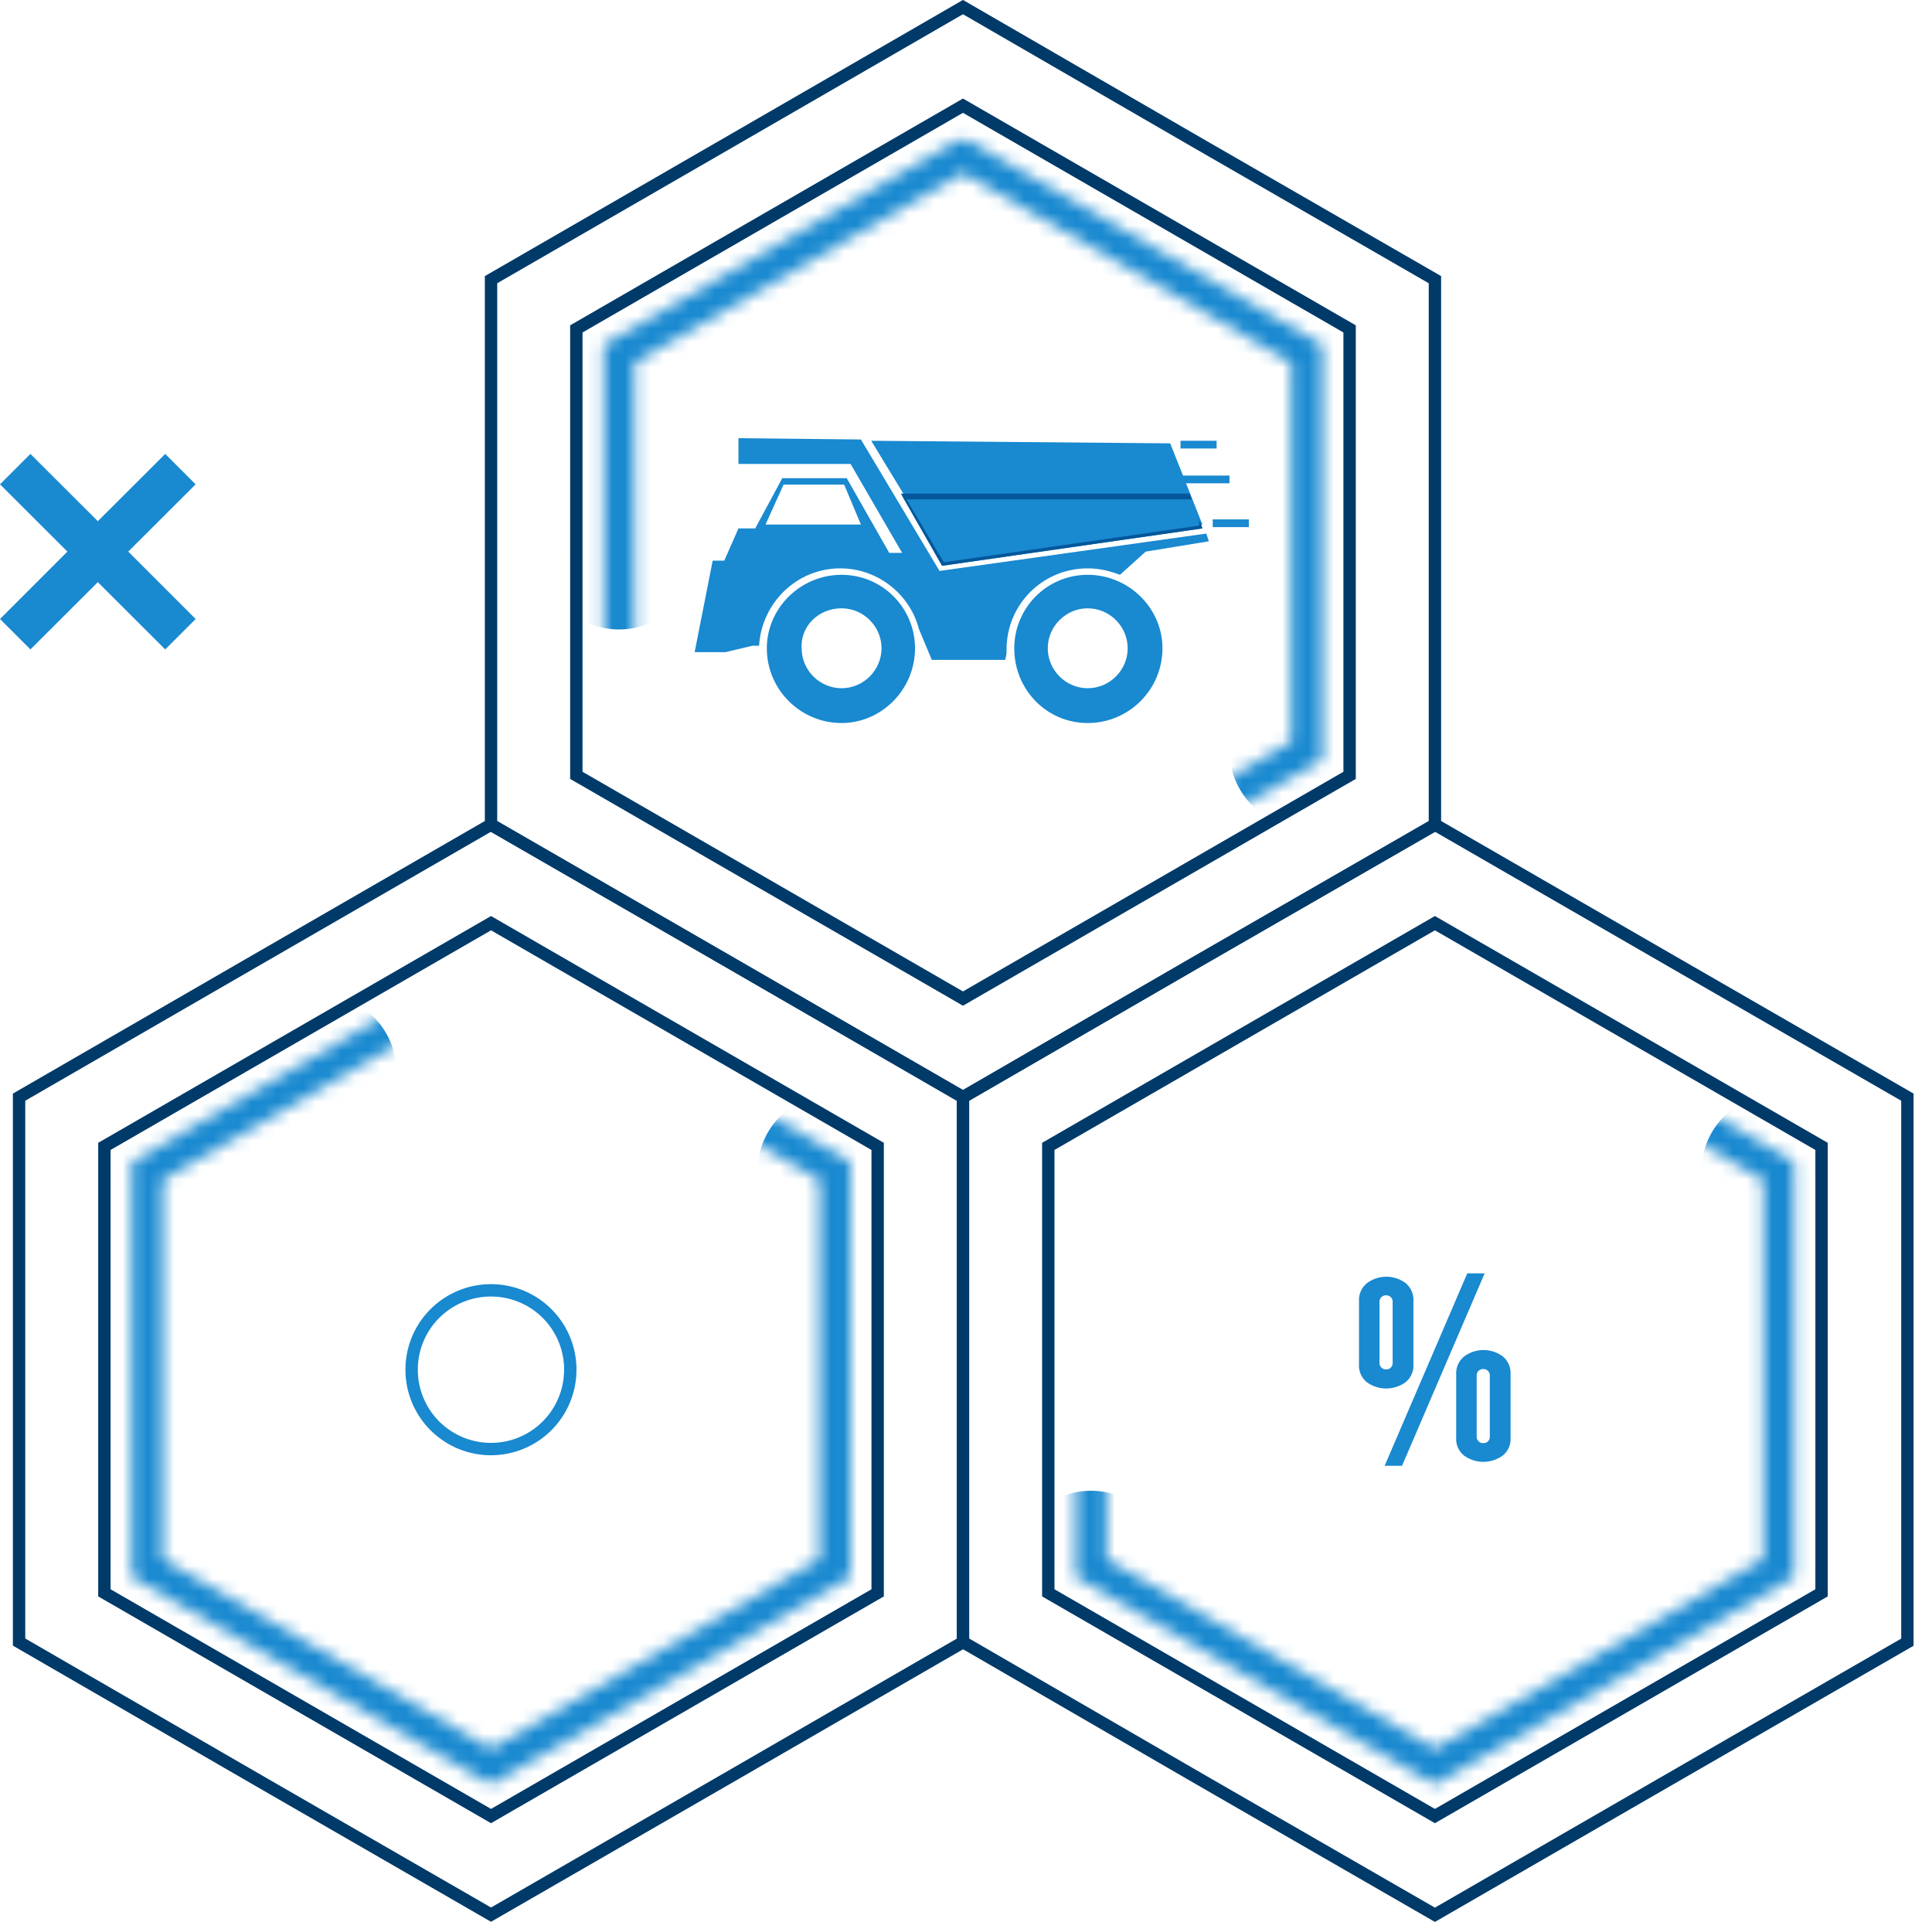 <svg xmlns="http://www.w3.org/2000/svg" viewBox="0 0 149.91 149.11" id="icon-2">
    <defs>
        <style>
            #icon-2{background-color:#03579a}#icon-2 .all{backface-visibility:hidden;transition:all .6s}#icon-2 .fill{backface-visibility:hidden;transition:fill .6s}#icon-2 .stroke{backface-visibility:hidden;transition:stroke .6s}#icon-2 .a,#icon-2 .b,#icon-2 .e{fill:none;stroke-miterlimit:22.93}#icon-2 .a{stroke:#003a69;backface-visibility:hidden;transition:stroke .6s}#icon-2 .a,#icon-2 .e{stroke-width:.96px}#icon-2 .b,#icon-2 .e{stroke:#1989d0}#icon-2 .b{stroke-linecap:round;stroke-width:2.4px}#icon-2 .c,#icon-2 .d{fill:#1989d0}#icon-2 .d{fill-rule:evenodd}#icon-2 .borders-fill{transform:translateX(-1%);backface-visibility:hidden;transition:opacity .6s;opacity:0}#icon-2 .clip-number rect{x:90;y:112;backface-visibility:hidden;transition:all .6s ease}#icon-2 .percent-symbol{transform-origin:74% 66%;transition-delay:.6s}#icon-2 .percent-number{transform:translateX(-1%);clip-path:url(#number)}#icon-2 .lines .top-f{mask:url(#t-mask)}#icon-2 .lines .right-f{mask:url(#r-mask)}#icon-2 .lines .left-f{mask:url(#l-mask)}#icon-2 .lines .b-1{transform-origin:50% 28.5%;stroke-width:12px}#icon-2 .lines .b-2{transform-origin:74% 71%;stroke-width:12px}#icon-2 .lines .b-3{transform-origin:25.5% 71%;stroke-width:12px}#icon-2 .clip-cat rect{y:33;x:58}#icon-2 .st7{fill-rule:evenodd;clip-rule:evenodd;fill:#1989d0}#icon-2 .st14{fill-rule:evenodd;clip-rule:evenodd;fill:#1989d0;backface-visibility:hidden;transition:fill .6s}#icon-2 .car{transform:translate(45px, 34px)}#icon-2 .side{clip-path:url(#side)}#icon-2 .side .st7{transform:translateY(3.4px)}#icon-2 .triang{transition-delay:.6s;transform-origin:51% 30%}#icon-2 .cross{transform-origin:7% 29%;transform:translateX(3px) rotate(0deg)}#icon-2 .symbol .active{transform:translateX(-1%)}#icon-2 .symbol .circ{transform-origin:25.5% 71.5%}#icon-2 .symbol .line.hor-1{transform-origin:8.5% 0%;transform:translate3d(12.2%, 70.6%, 0) scale(0, 1);transition-delay:0s}#icon-2 .symbol .line.hor-2{transform-origin:0% 0%;transform:translate3d(30%, 70.6%, 0) scale(0, 1);transition-delay:0s}#icon-2 .symbol .vert{transform:translate3d(37px, 86px, 0) scale(1, 0);transform-origin:50% 13.5%;transition-delay:0s}#icon-2 .equalizer .bar{backface-visibility:hidden;transition:transform .6s;transform:scale(0, 1)}#icon-2 .equalizer .bar-1{transform-origin:81% 0}#icon-2 .equalizer .bar-2{transform-origin:81% 0}#icon-2 .equalizer .bar-3{transform-origin:81% 0}#icon-2 .circle{transform-origin:49.8% 50%;animation:rotate 3s linear infinite forwards paused}#icon-2:hover .borders-fill{opacity:1}#icon-2:hover .borders-stroke .a{stroke:#001c33}#icon-2:hover .clip-number rect{y:85;transition-delay:.6s}#icon-2:hover .st14{fill:#fefefe}#icon-2:hover .st7{fill:#fcaf2e;transform:translateY(0px)}#icon-2:hover .lines .b{stroke:#fcaf2e}#icon-2:hover .cross{transform:rotate(-45deg) translateX(3px)}#icon-2:hover .cross .fill{fill:#fcaf2e}#icon-2:hover .triang{transform:translateY(6px) scale(0.9);transition-delay:0s}#icon-2:hover .triang .all{fill:#fcaf2e}#icon-2:hover .cat-word{transition-delay:.6s;transform:translateY(0)}#icon-2:hover .percent-symbol{fill:#fff;transform:translateY(11%) scale(0.65);transition-delay:0s}#icon-2:hover .symbol .circ{transform:scale(1.2);stroke:#fefefe}#icon-2:hover .symbol .vert{transform:translate3d(37px, 86px, 0) scale(1, 1);transition-delay:.6s}#icon-2:hover .symbol .hor-1{transform:translate3d(12.2%, 70.6%, 0) scale(1, 1);transition-delay:.6s}#icon-2:hover .symbol .hor-2{transform:translate3d(29.9%, 70.6%, 0) scale(1, 1);transition-delay:.6s}#icon-2:hover .equalizer .bar-1{animation:equalizer 1.4s ease-in infinite forwards alternate}#icon-2:hover .equalizer .bar-2{animation:equalizer 1.2s ease-in infinite forwards alternate}#icon-2:hover .equalizer .bar-3{animation:equalizer 1.45s ease-in .5s infinite forwards alternate}#icon-2:hover .circle{animation-play-state:running}@keyframes equalizer{100%{transform:scale(1, 1)}}@keyframes rotate{100%{transform:rotate(360deg)}}

        </style>
        <clipPath id="number" class="clip-number">
            <rect width="40" height="26" />
        </clipPath>
        <clipPath id="cat" class="clip-cat">
            <rect width="39.5" height="22" />
        </clipPath>
        <clipPath id="side">
            <polygon points="73.1,43.9 93.3,41 92.3,38.3 69.9,38.3"/>
        </clipPath>
        <mask id="t-mask">
            <polyline class="inside" points="74.72,12.03 101.4,27.44 101.4,58.24 74.72,73.7 48.04,58.24 48.04,27.44 74.72,12.03" fill="none" stroke="white" stroke-width="2.4" stroke-linecap="round" />
        </mask>
        <mask id="r-mask">
            <polyline points="111.34,75.4 138.02,90.86 138.02,121.67 111.34,137.08 84.66,121.67 84.66,90.86 111.34,75.4" fill="none" stroke="white" stroke-width="2.4" stroke-linecap="round" />
        </mask>
        <mask id="l-mask">
            <polyline points="38.1,75.4 64.78,90.86 64.78,121.67 38.1,137.08 11.42,121.67 11.42,90.86 38.1,75.4" fill="none" stroke="white" stroke-width="2.4" stroke-linecap="round"/>
        </mask>
    </defs>
    <a href="https://sitech.kz/ru/catalog/cat-grade-controlaccugrade/">
    <g>

        <g class="borders">
            <g class="borders-fill">

                <path d="M39.57,71.63l15,8.66,15,8.66v34.64l-15,8.66-15,8.66-15-8.66-15-8.66V89l15-8.66Zm0-7.65L57.88,74.55,76.19,85.13v42.28L57.88,138,39.57,148.56,21.26,138,3,127.41V85.13L21.26,74.55Z" fill="#2071b3" fill-rule="evenodd" opacity="0.5"/>
                <path d="M76.19,8.2l15,8.66,15,8.66V60.16l-15,8.66-15,8.66-15-8.66-15-8.66V25.52l15-8.66Zm0-7.65L94.5,11.13,112.81,21.7V64L94.5,74.55,76.19,85.13,57.88,74.55,39.57,64V21.7L57.88,11.13Z" fill="#2071b3" fill-rule="evenodd" opacity="0.5"/>
                <path d="M112.81,71.63l15,8.66,15,8.66v34.64l-15,8.66-15,8.66-15-8.66-15-8.66V89l15-8.66Zm0-7.65,18.31,10.57,18.31,10.58v42.28L131.12,138l-18.31,10.58L94.5,138,76.19,127.41V85.13L94.5,74.55Z" fill="#2071b3" fill-rule="evenodd" opacity="0.5"/>
            </g>
            <g class="borders-stroke">
                <path class="a"
                      d="M74.72,8.2l15,8.66,15,8.66V60.16l-15,8.66-15,8.66-15-8.66-15-8.66V25.52l15-8.66Zm0-7.65L93,11.13,111.34,21.7V64L93,74.55,74.72,85.13,56.41,74.55,38.1,64V21.7L56.41,11.13Z"/>
                <path class="a"
                      d="M38.1,71.63l15,8.66,15,8.66v34.64l-15,8.66-15,8.66-15-8.66-15-8.66V88.95l15-8.66Zm0-7.65L56.41,74.55,74.72,85.13v42.29L56.41,138,38.1,148.56,19.79,138,1.48,127.41V85.13L19.79,74.55Z"/>
                <path class="a"
                      d="M111.34,71.63l15,8.66,15,8.66v34.64l-15,8.66-15,8.66-15-8.66-15-8.66V88.95l15-8.66Zm0-7.65,18.31,10.57L148,85.13v42.29L129.65,138l-18.31,10.57L93,138,74.72,127.41V85.13L93,74.55Z"/>
            </g>
        </g>

        <g class="lines">
            <g class="top-f">
                <polyline class="b stroke circle b-1" points="48.04,42.84 48.04,27.44 61.38,19.73 74.72,12.03  101.4,27.44 101.4,58.24"/>
            </g>

            <g class="right-f">
                <polyline class="b stroke circle b-2" points="138.02 90.86 138.02 106.27 138.02 121.67 124.68 129.38 111.34 137.08 98 129.38 84.66 121.67"/>
            </g>

            <g class="left-f">
                <polyline class="b stroke circle b-3" points="64.78 90.86 64.78 106.27 64.78 121.67 51.44 129.38 38.1 137.08 24.76 129.38 11.42 121.67 11.42 106.27 11.42 90.86 24.76 83.16"/>
            </g>
        </g>

        <g class="percent">
            <path class="c percent-symbol all" d="M108.79,113.73h-1.35l6.41-14.93h1.35Zm.88-7.86a1.65,1.65,0,0,1-.61,1.38,2.56,2.56,0,0,1-3,0,1.65,1.65,0,0,1-.61-1.38v-4.92a1.67,1.67,0,0,1,.62-1.39,2.51,2.51,0,0,1,3,0,1.69,1.69,0,0,1,.6,1.39ZM108.06,101a.5.5,0,0,0-.13-.34.54.54,0,0,0-.76,0,.5.5,0,0,0-.13.34v4.76a.49.49,0,0,0,.53.49.45.45,0,0,0,.36-.15.5.5,0,0,0,.13-.34Zm9.15,10.56a1.65,1.65,0,0,1-.61,1.38,2.56,2.56,0,0,1-3,0,1.65,1.65,0,0,1-.61-1.38v-4.92a1.67,1.67,0,0,1,.62-1.39,2.51,2.51,0,0,1,3,0,1.69,1.69,0,0,1,.6,1.39Zm-1.61-4.84a.5.5,0,0,0-.13-.34.54.54,0,0,0-.76,0,.5.5,0,0,0-.13.34v4.76a.49.49,0,0,0,.53.49.45.45,0,0,0,.36-.15.5.5,0,0,0,.13-.34Z"/>
            <g  class="percent-number">
                <path d="M121.62,90.43a1.5,1.5,0,0,0-.46-1.15,1.61,1.61,0,0,0-1.15-.42,1.76,1.76,0,0,0-1.2.42,1.47,1.47,0,0,0-.47,1.15v15.29a1.48,1.48,0,0,0,.47,1.15,1.8,1.8,0,0,0,1.2.41,1.65,1.65,0,0,0,1.15-.41,1.51,1.51,0,0,0,.46-1.15Zm3.93,15.18a5.6,5.6,0,0,1-.44,2.27,5,5,0,0,1-1.19,1.7,4.88,4.88,0,0,1-1.75,1A6.32,6.32,0,0,1,120,111a6.41,6.41,0,0,1-2.17-.35,4.8,4.8,0,0,1-1.75-1,5,5,0,0,1-1.19-1.7,5.6,5.6,0,0,1-.44-2.27v-15a5.77,5.77,0,0,1,.44-2.29,4.91,4.91,0,0,1,1.19-1.71,5,5,0,0,1,1.75-1.06,6.42,6.42,0,0,1,2.17-.36,5.61,5.61,0,0,1,4,1.42,5.15,5.15,0,0,1,1.54,4ZM109.89,107v3.78h-3.82V107H98.64v-3.32L104,85.41h3.83l-5.25,17.87h3.46V97.53h3.82v5.75h1.61V107Z" fill="#fcaf2e"/>
            </g>
        </g>

        <g class="cat">
            <g class="car">
                <rect x="41.8" y="2.9" class="st14" width="8.6" height="0.6"/>
                <rect x="46.6" y="0.2" class="st14" width="2.8" height="0.6"/>
                <rect x="49.1" y="6.3" class="st14" width="2.8" height="0.6"/>
                <path class="st14" d="M20.3,13.2c1.7,0,3.1,1.4,3.1,3.1c0,1.7-1.4,3.1-3.1,3.1c-1.7,0-3.1-1.4-3.1-3.1
		C17.1,14.6,18.5,13.2,20.3,13.2 M39.4,13.2c1.7,0,3.1,1.4,3.1,3.1c0,1.7-1.4,3.1-3.1,3.1c-1.7,0-3.1-1.4-3.1-3.1
		C36.3,14.6,37.7,13.2,39.4,13.2z M39.4,10.6c3.2,0,5.8,2.6,5.8,5.7c0,3.2-2.6,5.8-5.8,5.8c-3.2,0-5.7-2.6-5.7-5.8
		C33.7,13.2,36.2,10.6,39.4,10.6z M12.3,0l9.5,0.1l6.1,10.2l20.7-2.9L48.8,8l-4.9,0.8l-2,1.8c-0.8-0.3-1.6-0.5-2.5-0.5
		c-3.5,0-6.3,2.8-6.3,6.3c0,0.1,0,0.2,0,0.3L33,17.2l-5.7,0l-1-2.4c-0.7-2.7-3.2-4.7-6.1-4.7c-3.4,0-6.1,2.7-6.3,6l-0.5,0l-2.1,0.5
		H8.9l1.4-7.1h0.9L12.3,7h1.3l2.1-3.9h5L24,8.9h1L21,2h-8.7V0z M15.8,3.6h4.7l1.3,3.1h-7.4L15.8,3.6z M20.3,10.6
		c3.2,0,5.7,2.6,5.7,5.7c0,3.2-2.6,5.8-5.7,5.8c-3.2,0-5.8-2.6-5.8-5.8C14.5,13.2,17.1,10.6,20.3,10.6z"/>
                <polygon class="st14" points="45.8,0.4 22.6,0.2 27.1,7.6 36.6,7.8 48.3,6.7"/>
            </g>

            <g class="side">
                <polygon class="st7 all" points="73.1,43.9 93.3,41 93.3,38.5 69.9,38.5" stroke="#03579A" stroke-width="0.5"/>
            </g>

        </g>

        <g class="cross all">
            <polygon class="d fill" points="12.82 35.22 15.18 37.58 9.95 42.8 15.18 48.03 12.82 50.39 7.59 45.17 2.36 50.39 0 48.03 5.23 42.8 0 37.58 2.36 35.22 7.59 40.44 12.82 35.22"/>
        </g>

        <g class="symbol">
            <path class="e circ all" d="M38.1,100.12a6.15,6.15,0,0,1,6.15,6c0,.05,0,.11,0,.16a6.15,6.15,0,1,1-12.31,0v-.07A6.15,6.15,0,0,1,38.1,100.12Z"/>
            <line class="vert line all" stroke-miterlimit="22.93" stroke-width="0.96" x1="1" y1="1" x2="1" y2="39.7" stroke="#fefefe" />
            <line class="hor-1 line all" x1="1" y1="1" x2="12.5" y2="1" stroke-miterlimit="22.93" stroke-width="0.96" stroke="#fefefe" />
            <line class="hor-2 line all" x1="1" y1="1" x2="12.5" y2="1" stroke-miterlimit="22.93" stroke-width="0.96" stroke="#fefefe" />

        </g>

        <g class="equalizer">
            <rect class="bar bar-1" x="121.49" y="45.74" width="12.23" height="1.67" fill="#fcaf2e"/>
            <rect class="bar bar-2" x="121.49" y="43.54" width="6.11" height="1.67" fill="#fff"/>
            <rect class="bar bar-3" x="121.49" y="41.35" width="19.94" height="1.67" fill="#fff"/>
        </g>

    </g>
    </a>
</svg>
